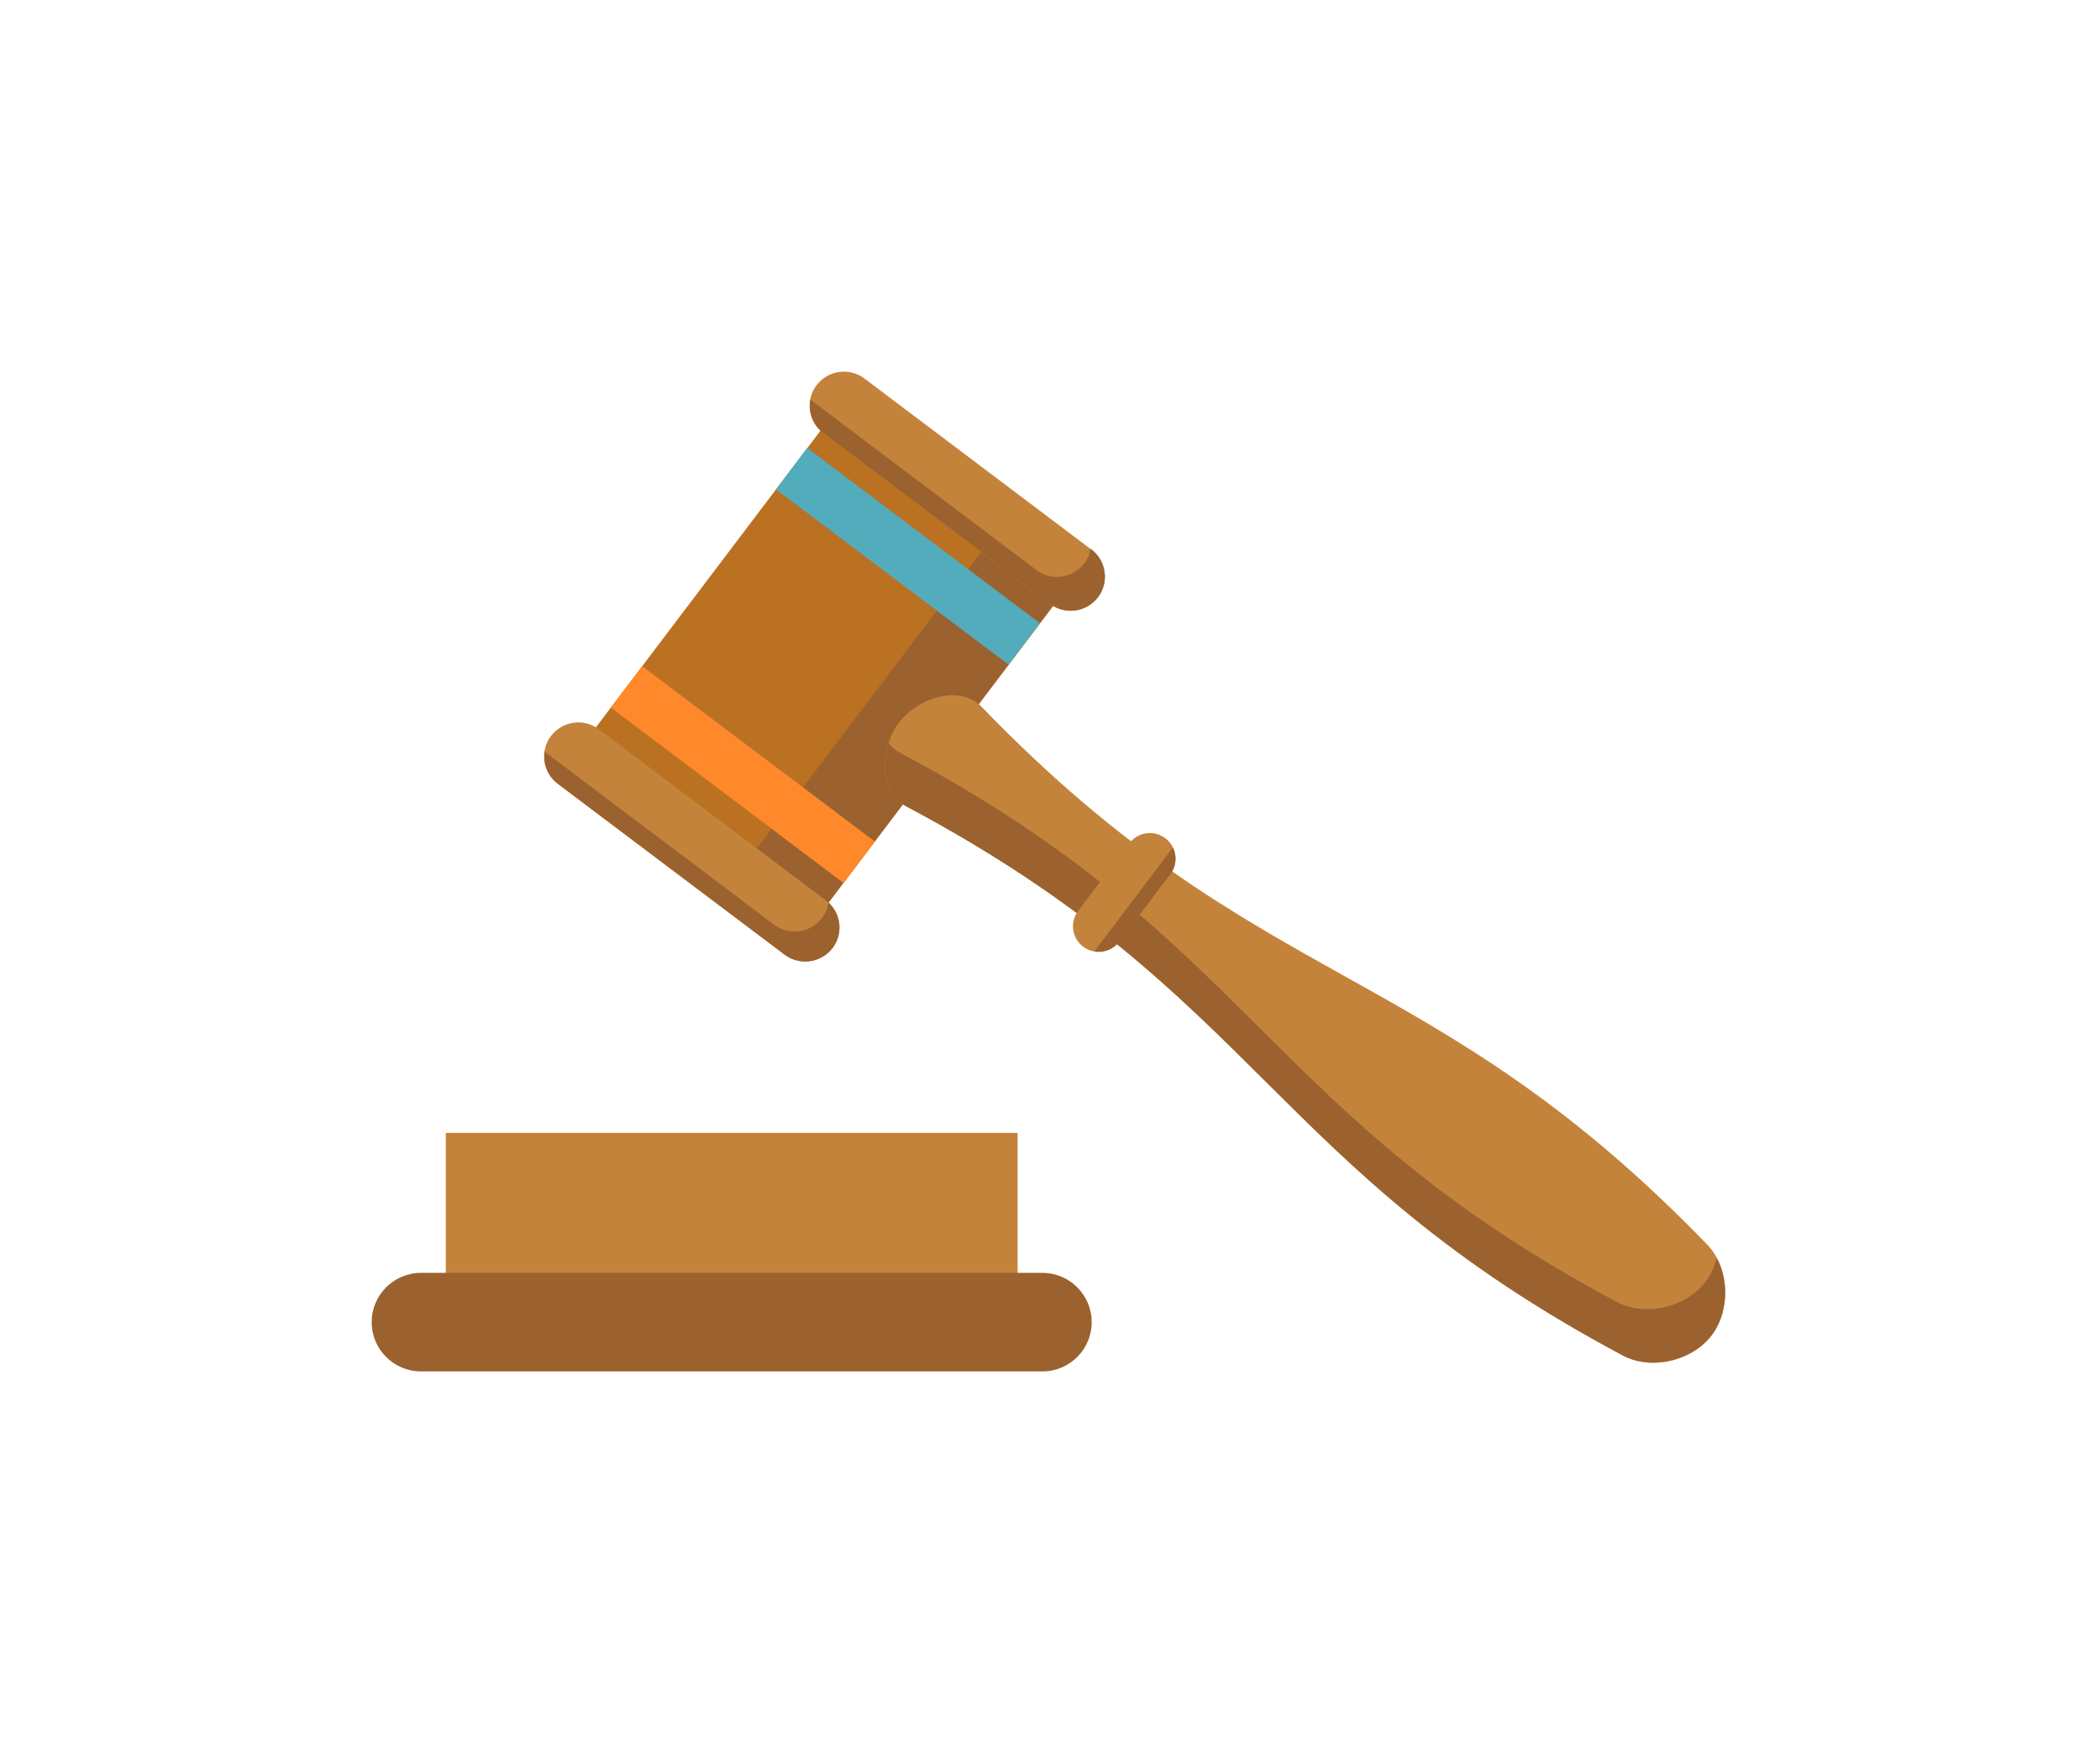 <svg width="226" height="188" viewBox="0 0 226 188" fill="none" xmlns="http://www.w3.org/2000/svg">
<g filter="url(#filter0_d_3023_39652)">
<path d="M90.254 43.769L61.934 81.188L86.979 100.06L115.299 62.642L90.254 43.769Z" fill="#BA7121"/>
<path d="M107.374 57.067L79.048 94.481L86.757 100.292L115.084 62.879L107.374 57.067Z" fill="#9B622F"/>
<path d="M86.878 48.215L83.505 52.672L108.55 71.544L111.923 67.088L86.878 48.215Z" fill="#52ACBC"/>
<path d="M69.114 71.704L65.74 76.16L90.782 95.037L94.156 90.581L69.114 71.704Z" fill="#FF892A"/>
<path d="M118.167 64.283C116.94 65.901 114.631 66.227 113.01 65.002L88.596 46.608C86.974 45.383 86.648 43.08 87.875 41.461C89.103 39.843 91.411 39.517 93.033 40.742L117.447 59.148C119.068 60.372 119.384 62.676 118.167 64.294V64.283Z" fill="#C4833B"/>
<path d="M117.447 59.147L117.356 59.08C117.255 59.63 117.052 60.159 116.692 60.63C115.465 62.249 113.156 62.574 111.534 61.35L87.211 43.012C86.974 44.326 87.447 45.731 88.596 46.596L113.01 64.99C114.631 66.215 116.94 65.889 118.167 64.271C119.395 62.653 119.068 60.35 117.447 59.125V59.147Z" fill="#9B622F"/>
<path d="M89.587 102.037C88.359 103.655 86.051 103.969 84.429 102.756L60.015 84.362C58.394 83.137 58.067 80.833 59.295 79.215C60.522 77.597 62.831 77.271 64.452 78.496L88.866 96.901C90.488 98.126 90.814 100.43 89.587 102.048V102.037Z" fill="#C4833B"/>
<path d="M89.148 97.149C89.058 97.733 88.844 98.306 88.461 98.801C87.245 100.419 84.936 100.745 83.303 99.52L58.901 81.126C58.799 81.047 58.721 80.957 58.63 80.867C58.428 82.159 58.912 83.508 60.038 84.35L84.452 102.745C86.074 103.969 88.382 103.644 89.61 102.025C90.758 100.509 90.533 98.407 89.17 97.138L89.148 97.149Z" fill="#9B622F"/>
<path d="M183.819 134.05C186.15 136.601 186.263 141.005 184.214 143.713C182.164 146.421 177.885 147.511 174.788 145.972C136.658 125.69 135.735 107.116 97.605 86.834C94.508 85.295 94.688 80.497 96.738 77.789C98.787 75.081 103.359 73.598 105.702 76.137C135.679 107.195 153.831 102.992 183.819 134.05Z" fill="#C4833B"/>
<path d="M184.754 135.387C184.518 136.32 184.124 137.208 183.561 137.949C181.511 140.657 177.232 141.747 174.146 140.208C136.016 119.926 135.093 101.352 96.952 81.07C96.411 80.801 95.972 80.43 95.623 79.981C94.801 82.576 95.24 85.644 97.605 86.823C135.735 107.105 136.658 125.679 174.788 145.961C177.885 147.5 182.164 146.41 184.214 143.702C185.937 141.421 186.128 137.949 184.754 135.387Z" fill="#9B622F"/>
<path d="M121.546 90.757C122.469 89.543 124.192 89.307 125.408 90.217C126.625 91.139 126.861 92.858 125.949 94.071L120.431 101.353C119.508 102.566 117.785 102.802 116.568 101.892C115.352 100.97 115.116 99.251 116.028 98.038L121.535 90.757H121.546Z" fill="#C4833B"/>
<path d="M126.219 91.227L117.762 102.407C118.753 102.575 119.789 102.216 120.442 101.362L125.96 94.081C126.602 93.227 126.67 92.126 126.231 91.227H126.219Z" fill="#9B622F"/>
<path d="M109.514 121.934H47.973V138.676H109.514V121.934Z" fill="#C4833B"/>
<path d="M117.487 142.304C117.487 145.236 115.111 147.607 112.172 147.607H45.315C42.376 147.607 40 145.236 40 142.304C40 139.371 42.376 137 45.315 137H112.172C115.111 137 117.487 139.371 117.487 142.304Z" fill="#9B622F"/>
</g>
<defs>
<filter id="filter0_d_3023_39652" x="0" y="0" width="225.665" height="187.605" filterUnits="userSpaceOnUse" color-interpolation-filters="sRGB">
<feFlood flood-opacity="0" result="BackgroundImageFix"/>
<feColorMatrix in="SourceAlpha" type="matrix" values="0 0 0 0 0 0 0 0 0 0 0 0 0 0 0 0 0 0 127 0" result="hardAlpha"/>
<feOffset/>
<feGaussianBlur stdDeviation="20"/>
<feComposite in2="hardAlpha" operator="out"/>
<feColorMatrix type="matrix" values="0 0 0 0 0 0 0 0 0 0 0 0 0 0 0 0 0 0 0.79 0"/>
<feBlend mode="normal" in2="BackgroundImageFix" result="effect1_dropShadow_3023_39652"/>
<feBlend mode="normal" in="SourceGraphic" in2="effect1_dropShadow_3023_39652" result="shape"/>
</filter>
</defs>
</svg>
